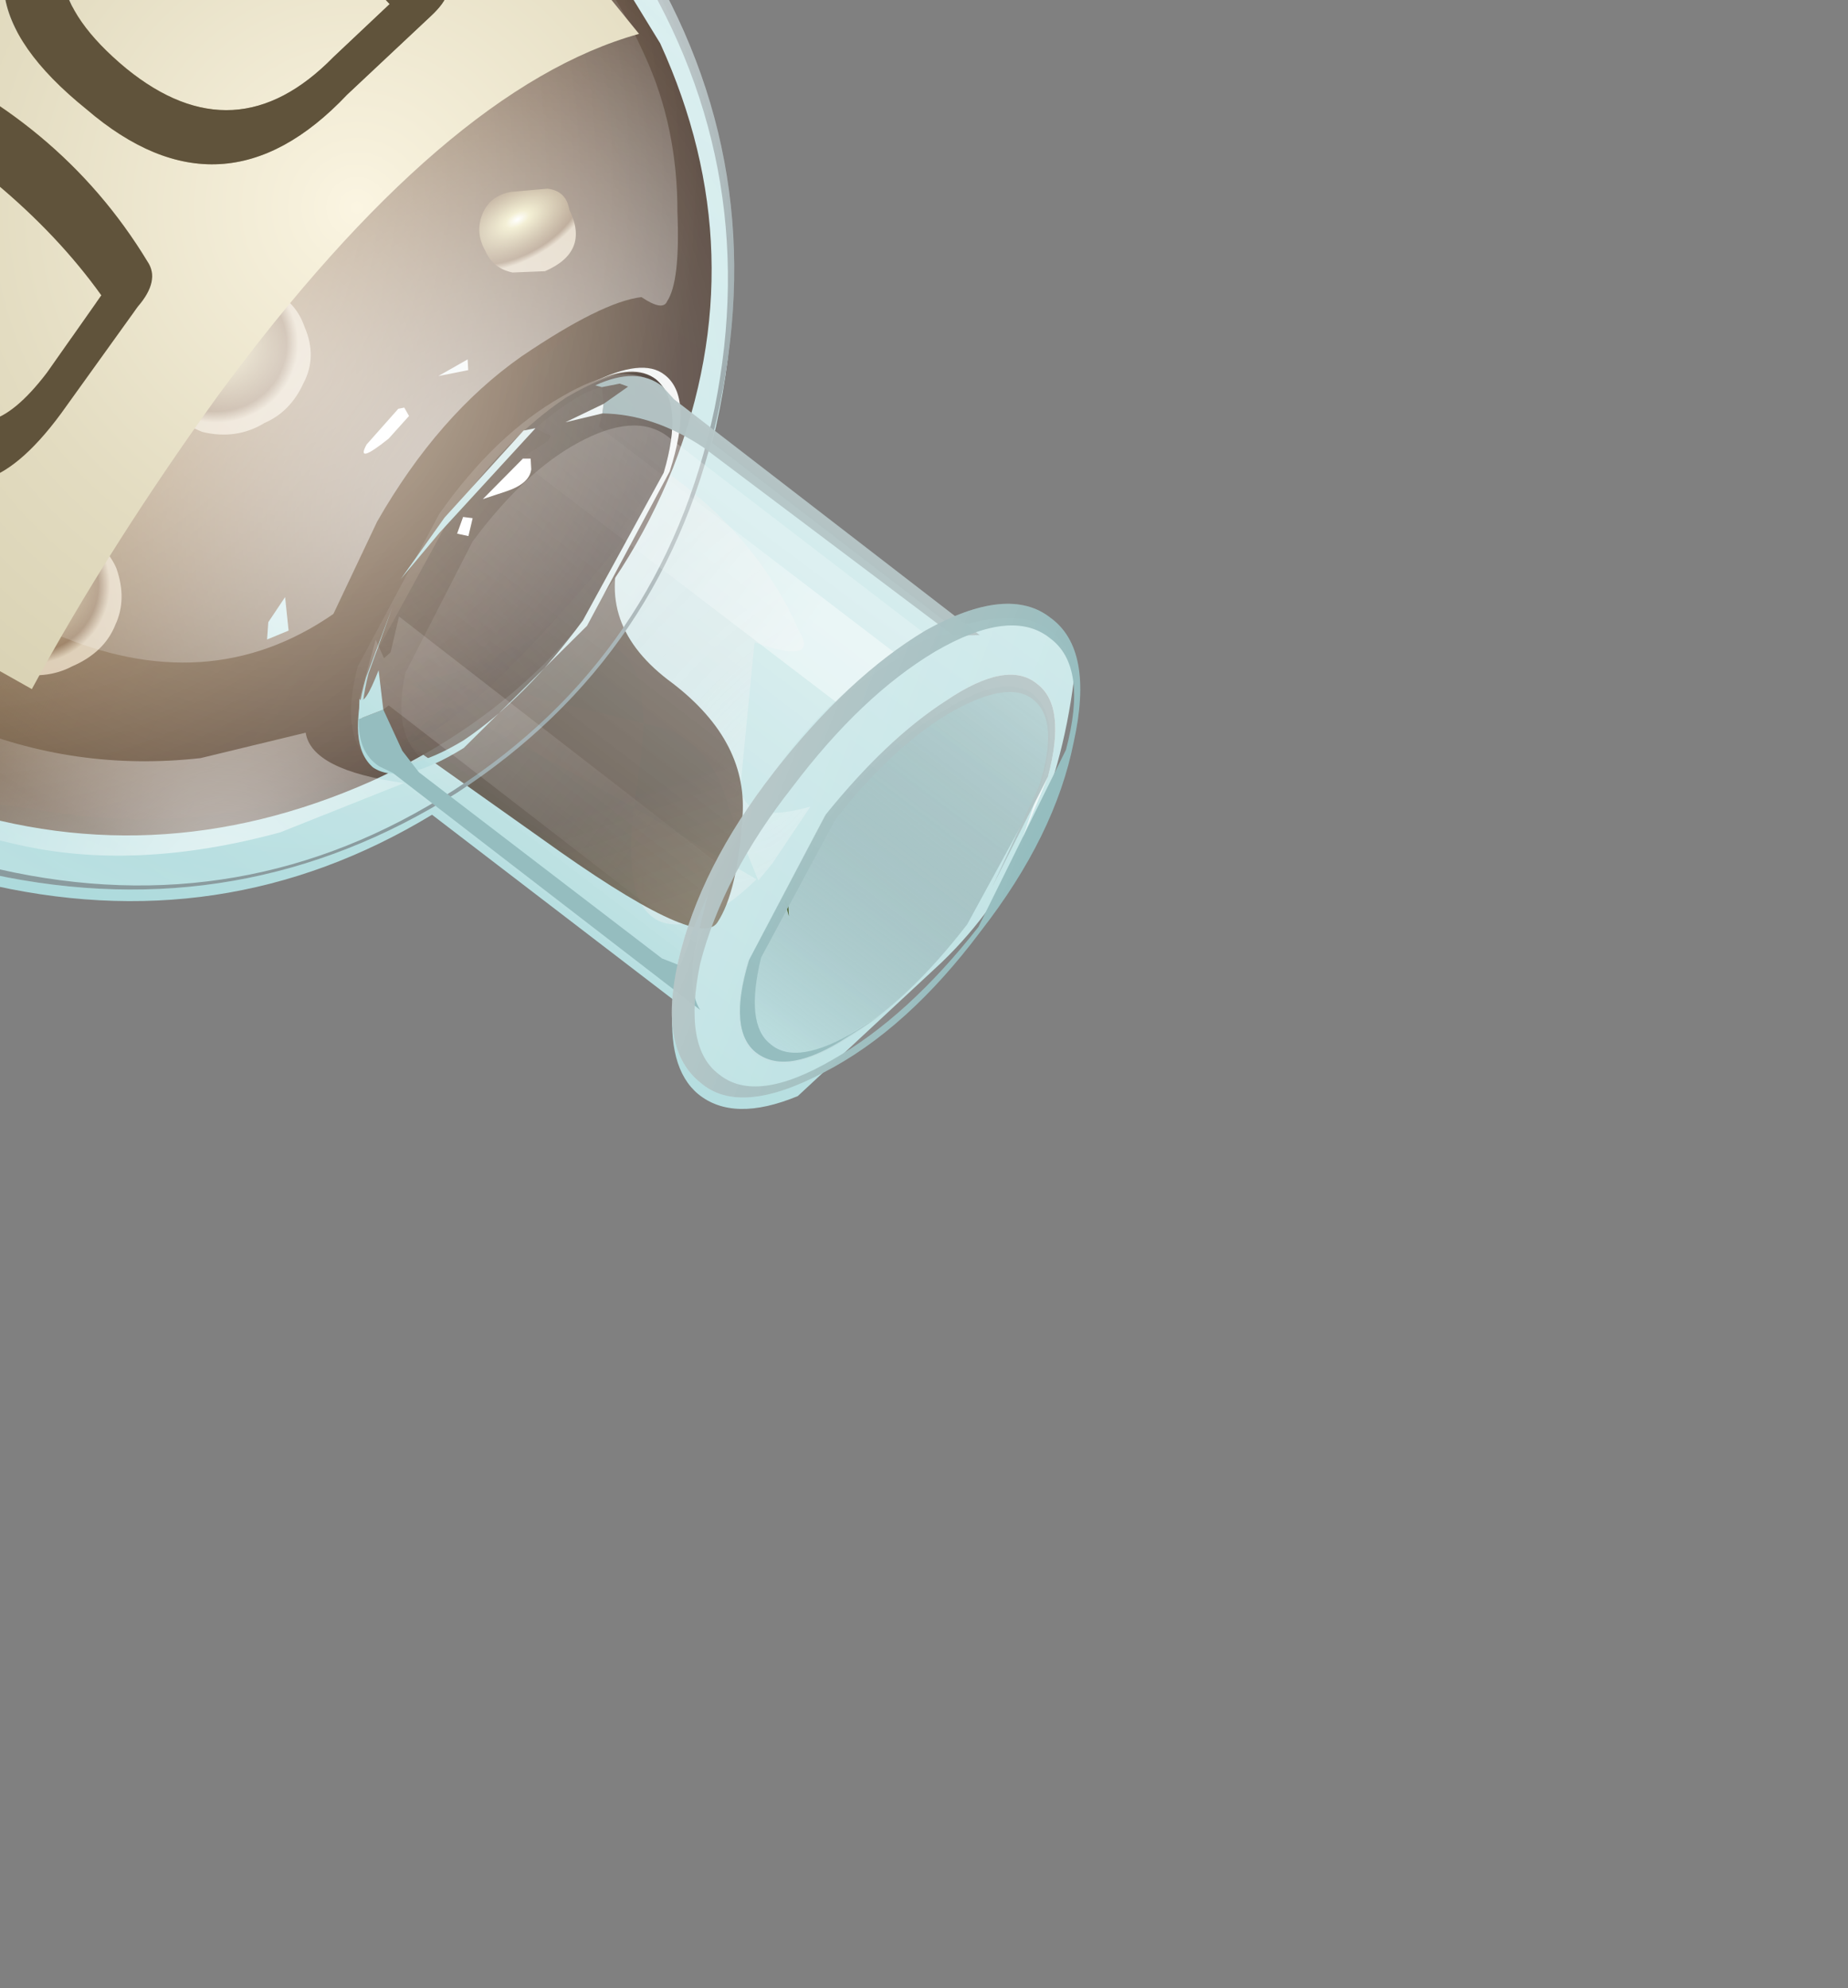 <?xml version="1.0" encoding="UTF-8" standalone="no"?>
<svg xmlns:xlink="http://www.w3.org/1999/xlink" height="46.15px" width="42.9px" xmlns="http://www.w3.org/2000/svg">
  <rect width="100%" height="100%" fill="#808080" stroke="none"/>
  <g transform="matrix(1.0, 0.0, 0.0, 1.0, 0.0, 0.0)">
    <use height="39.55" transform="matrix(-0.556, 0.83, -0.83, -0.556, 31.401, 8.457)" width="28.65" xlink:href="#shape0"/>
    <use height="17.75" transform="matrix(0.995, -0.43, 0.43, 0.995, -11.652, 5.934)" width="24.65" xlink:href="#shape1"/>
    <use height="9.6" transform="matrix(-0.556, 0.83, -0.83, -0.556, 21.205, 16.95)" width="6.9" xlink:href="#shape2"/>
    <use height="39.85" transform="matrix(-0.556, 0.83, -0.83, -0.556, 31.678, 8.402)" width="28.65" xlink:href="#shape3"/>
  </g>
  <defs>
    <g id="shape0" transform="matrix(1.0, 0.0, 0.0, 1.0, 14.8, 12.75)">
      <path d="M7.75 -9.55 Q7.65 -8.6 6.25 -7.85 L5.8 -0.8 Q10.95 1.6 12.95 7.05 14.95 12.55 12.6 17.95 10.25 23.5 4.7 25.7 -0.8 27.95 -6.2 25.65 -11.6 23.3 -13.8 17.75 -15.95 12.15 -13.55 6.65 -11.05 0.8 -5.0 -1.4 L-4.55 -8.45 Q-5.8 -9.45 -5.75 -10.3 -5.75 -10.95 -5.1 -11.45 -1.4 -13.3 2.05 -12.55 L6.5 -11.5 Q7.85 -10.6 7.75 -9.55" fill="url(#gradient0)" fill-rule="evenodd" stroke="none"/>
      <path d="M-12.65 8.85 L-10.65 5.95 Q-8.95 3.3 -7.8 2.65 L-5.15 2.75 Q-3.65 3.3 -3.05 2.75 -2.2 2.15 -2.95 0.9 L-3.85 -0.8 Q-3.8 -3.45 -2.5 -5.5 -2.1 -6.35 -1.7 -4.8 L-1.6 -4.85 1.1 -6.3 Q2.1 -6.85 0.75 -8.0 L2.35 -8.0 2.85 -7.95 1.8 -6.4 Q0.9 -5.4 1.1 -4.25 L1.3 -3.7 0.6 -3.15 Q-0.4 -1.95 1.05 -0.5 1.25 -0.35 2.6 0.45 L3.55 1.3 3.5 0.35 Q5.8 0.95 6.25 1.3 9.1 3.25 10.65 6.55 12.25 9.95 12.55 10.15 14.05 11.3 11.1 12.3 7.75 13.65 0.65 13.2 -6.2 12.75 -10.15 11.0 -13.45 9.55 -12.65 8.85 M3.5 0.35 Q1.8 -0.05 2.1 -0.4 2.45 -0.75 2.0 -1.8 L1.3 -3.7 1.9 -4.05 3.05 -4.6 2.85 -7.9 Q4.25 -7.6 4.75 -6.95 5.5 -5.85 3.05 -4.6 L3.2 -2.7 3.5 0.35" fill="url(#gradient1)" fill-rule="evenodd" stroke="none"/>
      <path d="M6.25 -10.15 Q6.2 -9.3 4.55 -8.8 L0.75 -8.4 Q-1.5 -8.6 -3.0 -9.25 -4.6 -9.9 -4.5 -10.8 -4.45 -11.65 -2.85 -12.2 L1.0 -12.55 Q3.25 -12.4 4.75 -11.7 6.3 -11.05 6.25 -10.15" fill="url(#gradient2)" fill-rule="evenodd" stroke="none"/>
    </g>
    <linearGradient gradientTransform="matrix(0.017, 6.0E-4, 6.0E-4, -0.017, -0.15, 3.35)" gradientUnits="userSpaceOnUse" id="gradient0" spreadMethod="pad" x1="-819.2" x2="819.2">
      <stop offset="0.0" stop-color="#d9eeef"/>
      <stop offset="1.0" stop-color="#abd9db"/>
    </linearGradient>
    <radialGradient cx="0" cy="0" gradientTransform="matrix(-0.001, 0.021, 0.04, 0.003, 0.95, -7.2)" gradientUnits="userSpaceOnUse" id="gradient1" r="819.2" spreadMethod="pad">
      <stop offset="0.0" stop-color="#ffffff" stop-opacity="0.259"/>
      <stop offset="0.165" stop-color="#ebebeb" stop-opacity="0.369"/>
      <stop offset="0.859" stop-color="#e0e0e0" stop-opacity="0.459"/>
      <stop offset="1.0" stop-color="#ededed" stop-opacity="0.227"/>
    </radialGradient>
    <linearGradient gradientTransform="matrix(0.006, 4.0E-4, 7.0E-4, -0.012, 0.85, -10.5)" gradientUnits="userSpaceOnUse" id="gradient2" spreadMethod="pad" x1="-819.2" x2="819.2">
      <stop offset="0.0" stop-color="#000000" stop-opacity="0.086"/>
      <stop offset="1.0" stop-color="#bcd9db" stop-opacity="0.42"/>
    </linearGradient>
    <g id="shape1" transform="matrix(1.0, 0.0, 0.0, 1.0, 12.4, -8.45)">
      <path d="M-0.3 14.65 Q3.9 14.55 7.2 13.7 10.5 12.95 11.9 11.7 L12.25 14.15 Q12.35 19.1 8.9 22.6 5.35 26.1 0.3 26.2 -4.85 26.25 -8.5 22.85 -12.15 19.4 -12.3 14.45 L-12.1 12.35 Q-10.45 13.4 -7.3 14.1 L-0.3 14.65" fill="url(#gradient3)" fill-rule="evenodd" stroke="none"/>
      <path d="M2.85 16.7 Q2.85 17.4 2.35 17.8 1.85 18.25 1.25 18.25 0.55 18.35 -0.05 17.9 -0.55 17.4 -0.55 16.8 -0.55 16.1 -0.05 15.6 0.45 15.15 1.1 15.2 1.85 15.1 2.4 15.6 2.9 16.05 2.85 16.7" fill="url(#gradient4)" fill-rule="evenodd" stroke="none"/>
      <path d="M3.2 12.3 Q3.2 13.2 2.2 13.25 1.15 13.25 1.15 12.3 1.15 11.4 2.15 11.35 3.15 11.45 3.2 12.3" fill="url(#gradient5)" fill-rule="evenodd" stroke="none"/>
      <path d="M-2.9 19.85 Q-2.95 20.55 -3.4 20.95 -3.85 21.4 -4.6 21.4 -5.25 21.45 -5.85 21.0 -6.3 20.55 -6.35 19.95 L-5.9 18.8 Q-5.35 18.35 -4.65 18.35 -4.0 18.3 -3.45 18.8 -2.9 19.2 -2.9 19.85" fill="url(#gradient6)" fill-rule="evenodd" stroke="none"/>
      <path d="M9.05 16.65 Q9.1 17.65 8.05 17.65 L7.4 17.4 Q7.05 17.15 7.05 16.75 7.0 16.3 7.3 16.0 7.6 15.7 8.05 15.8 L8.8 16.05 Q9.15 16.25 9.05 16.65" fill="url(#gradient7)" fill-rule="evenodd" stroke="none"/>
      <path d="M-8.9 9.5 Q-5.35 8.5 -0.35 8.45 4.75 8.4 8.2 9.25 11.8 10.1 11.9 11.3 11.9 12.6 8.35 13.4 4.85 14.4 -0.25 14.45 -5.2 14.55 -8.75 13.7 -12.35 12.95 -12.4 11.6 -12.45 10.45 -8.9 9.5" fill="url(#gradient8)" fill-rule="evenodd" stroke="none"/>
      <path d="M8.35 13.4 Q11.8 12.55 11.95 11.35 11.8 12.75 9.0 13.7 5.75 14.9 -0.05 14.95 -5.85 15.0 -9.3 14.0 -12.25 13.0 -12.4 11.7 -12.2 12.95 -8.75 13.7 -5.2 14.55 -0.25 14.45 4.85 14.4 8.35 13.4" fill="url(#gradient9)" fill-rule="evenodd" stroke="none"/>
    </g>
    <radialGradient cx="0" cy="0" gradientTransform="matrix(0.009, 0.018, 0.018, -0.009, -2.95, 10.6)" gradientUnits="userSpaceOnUse" id="gradient3" r="819.2" spreadMethod="pad">
      <stop offset="0.0" stop-color="#e49c3f" stop-opacity="0.667"/>
      <stop offset="0.988" stop-color="#331a0e" stop-opacity="0.847"/>
    </radialGradient>
    <radialGradient cx="0" cy="0" gradientTransform="matrix(8.0E-4, 0.002, 0.002, -7.0E-4, 0.95, 16.25)" gradientUnits="userSpaceOnUse" id="gradient4" r="819.2" spreadMethod="pad">
      <stop offset="0.0" stop-color="#ffffff"/>
      <stop offset="0.165" stop-color="#e8e0ab"/>
      <stop offset="0.859" stop-color="#8a6846" stop-opacity="0.847"/>
      <stop offset="1.0" stop-color="#e6d6ba" stop-opacity="0.847"/>
    </radialGradient>
    <radialGradient cx="0" cy="0" gradientTransform="matrix(5.0E-4, 0.001, 0.001, -4.0E-4, 2.05, 12.0)" gradientUnits="userSpaceOnUse" id="gradient5" r="819.2" spreadMethod="pad">
      <stop offset="0.0" stop-color="#ffffff"/>
      <stop offset="0.165" stop-color="#e8e0ab"/>
      <stop offset="0.859" stop-color="#8a6846" stop-opacity="0.847"/>
      <stop offset="1.0" stop-color="#e6d6ba" stop-opacity="0.847"/>
    </radialGradient>
    <radialGradient cx="0" cy="0" gradientTransform="matrix(8.0E-4, 0.002, 0.002, -7.0E-4, -4.8, 19.4)" gradientUnits="userSpaceOnUse" id="gradient6" r="819.2" spreadMethod="pad">
      <stop offset="0.0" stop-color="#ffffff"/>
      <stop offset="0.165" stop-color="#e8e0ab"/>
      <stop offset="0.859" stop-color="#8a6846" stop-opacity="0.847"/>
      <stop offset="1.0" stop-color="#e6d6ba" stop-opacity="0.847"/>
    </radialGradient>
    <radialGradient cx="0" cy="0" gradientTransform="matrix(5.0E-4, 0.001, 0.002, -4.0E-4, 7.95, 16.4)" gradientUnits="userSpaceOnUse" id="gradient7" r="819.2" spreadMethod="pad">
      <stop offset="0.0" stop-color="#ffffff"/>
      <stop offset="0.165" stop-color="#e8e0ab"/>
      <stop offset="0.859" stop-color="#8a6846" stop-opacity="0.847"/>
      <stop offset="1.0" stop-color="#e6d6ba" stop-opacity="0.847"/>
    </radialGradient>
    <radialGradient cx="0" cy="0" gradientTransform="matrix(0.007, 0.013, 0.013, -0.007, -3.2, 8.0)" gradientUnits="userSpaceOnUse" id="gradient8" r="819.2" spreadMethod="pad">
      <stop offset="0.0" stop-color="#e8b140" stop-opacity="0.667"/>
      <stop offset="0.988" stop-color="#38300f" stop-opacity="0.847"/>
    </radialGradient>
    <radialGradient cx="0" cy="0" gradientTransform="matrix(0.006, 0.012, 0.013, -0.006, -3.1, 11.2)" gradientUnits="userSpaceOnUse" id="gradient9" r="819.2" spreadMethod="pad">
      <stop offset="0.0" stop-color="#fdf8d8"/>
      <stop offset="0.988" stop-color="#b0aa7b" stop-opacity="0.847"/>
    </radialGradient>
    <g id="shape2" transform="matrix(1.0, 0.0, 0.0, 1.0, 2.05, 9.0)">
      <path d="M2.85 -8.7 L2.95 -8.85 3.15 -9.0 2.85 -8.65 2.85 -8.7" fill="url(#gradient10)" fill-rule="evenodd" stroke="none"/>
      <path d="M4.85 -3.2 L4.75 0.6 Q3.55 -0.4 -2.05 -0.95 0.0 -1.35 0.15 -3.6 0.25 -5.9 1.8 -6.8 3.35 -7.7 4.2 -7.7 5.0 -7.7 4.85 -3.2" fill="url(#gradient11)" fill-rule="evenodd" stroke="none"/>
    </g>
    <radialGradient cx="0" cy="0" gradientTransform="matrix(0.015, 0.0, 0.0, 0.015, 0.65, 1.55)" gradientUnits="userSpaceOnUse" id="gradient10" r="819.2" spreadMethod="pad">
      <stop offset="0.0" stop-color="#dbf844" stop-opacity="0.667"/>
      <stop offset="0.988" stop-color="#2a3a0f" stop-opacity="0.847"/>
    </radialGradient>
    <linearGradient gradientTransform="matrix(-0.009, 0.012, -0.794, -0.606, 1.2, -20.7)" gradientUnits="userSpaceOnUse" id="gradient11" spreadMethod="pad" x1="-819.2" x2="819.2">
      <stop offset="0.0" stop-color="#b3d3c1" stop-opacity="0.0"/>
      <stop offset="0.345" stop-color="#baa565" stop-opacity="0.667"/>
      <stop offset="0.988" stop-color="#4f3e32" stop-opacity="0.847"/>
    </linearGradient>
    <g id="shape3" transform="matrix(1.0, 0.0, 0.0, 1.0, 15.0, 12.95)">
      <path d="M-3.25 4.25 L-2.75 4.75 -3.45 4.4 -3.25 4.25" fill="url(#gradient12)" fill-rule="evenodd" stroke="none"/>
      <path d="M-3.25 4.25 L-2.75 4.75 -3.45 4.4 -3.25 4.25" fill="url(#gradient13)" fill-rule="evenodd" stroke="none"/>
      <path d="M4.55 4.65 L4.2 4.85 3.5 4.85 4.1 4.35 4.55 4.65" fill="url(#gradient14)" fill-rule="evenodd" stroke="none"/>
      <path d="M4.55 4.65 L4.2 4.85 3.5 4.85 4.1 4.35 4.55 4.65" fill="url(#gradient15)" fill-rule="evenodd" stroke="none"/>
      <path d="M-1.6 4.8 L-0.9 4.9 Q0.05 5.2 -0.5 5.25 L-1.6 5.1 -1.7 5.0 -1.6 4.8" fill="#ffffff" fill-rule="evenodd" stroke="none"/>
      <path d="M-13.95 17.8 Q-16.15 12.25 -13.75 6.7 -11.4 1.2 -5.85 -1.05 -0.35 -3.3 5.05 -1.0 10.45 1.4 12.65 6.95 14.8 12.5 12.4 18.05 10.0 23.55 4.45 25.75 -1.05 28.05 -6.4 25.7 -11.85 23.35 -13.95 17.8" fill="url(#gradient16)" fill-rule="evenodd" stroke="none"/>
      <path d="M-6.3 25.25 Q-1.0 27.55 4.5 25.35 9.85 23.2 12.2 17.75 14.6 12.25 12.45 6.85 10.35 1.4 5.05 -0.9 -0.25 -3.2 -5.7 -1.0 -11.15 1.25 -13.45 6.65 -15.8 12.1 -13.7 17.5 -11.6 22.95 -6.3 25.25 M4.45 25.75 Q-1.05 28.05 -6.4 25.7 -11.85 23.35 -13.95 17.8 -16.15 12.25 -13.75 6.7 -11.4 1.2 -5.85 -1.05 -0.35 -3.3 5.05 -1.0 10.45 1.4 12.65 6.95 14.8 12.5 12.4 18.05 10.0 23.55 4.45 25.75" fill="url(#gradient17)" fill-rule="evenodd" stroke="none"/>
      <path d="M-13.35 11.65 Q-13.55 8.0 -11.6 4.9 -10.65 3.35 -9.0 2.25 -7.7 1.3 -7.15 1.3 -6.9 1.25 -6.9 1.85 -6.3 2.55 -4.2 3.4 -2.0 4.25 0.85 4.05 L3.2 3.7 Q6.5 5.0 7.2 8.9 L7.25 12.6 Q7.4 15.35 5.35 17.35 1.25 21.3 -9.95 17.15 -13.2 15.95 -13.35 11.65" fill="url(#gradient18)" fill-rule="evenodd" stroke="none"/>
      <path d="M5.85 2.7 Q6.5 2.1 5.55 0.15 L8.1 1.9 Q10.75 4.2 11.75 6.85 12.8 9.5 12.6 12.55 L12.15 15.05 9.85 15.4 10.35 14.2 Q10.7 12.35 10.15 9.5 9.6 6.65 7.7 4.4 L5.85 2.7" fill="url(#gradient19)" fill-rule="evenodd" stroke="none"/>
      <path d="M-5.7 0.4 Q-5.65 -0.45 -3.9 -0.95 L0.15 -1.35 4.1 -0.55 Q5.65 0.15 5.65 0.95 5.55 1.75 4.0 2.25 L2.3 2.65 3.9 2.25 Q5.3 1.75 5.4 1.0 5.45 0.25 3.95 -0.45 2.35 -1.1 0.1 -1.2 L-3.8 -0.85 Q-5.4 -0.35 -5.5 0.5 -5.55 1.15 -4.6 1.7 -5.75 1.05 -5.7 0.4" fill="url(#gradient20)" fill-rule="evenodd" stroke="none"/>
      <path d="M0.1 -1.2 Q2.35 -1.1 3.95 -0.45 5.45 0.25 5.4 1.0 5.3 1.85 3.7 2.35 L-0.2 2.7 Q-2.45 2.65 -4.0 2.0 -5.55 1.25 -5.5 0.5 -5.4 -0.35 -3.8 -0.85 L0.1 -1.2" fill="url(#gradient21)" fill-rule="evenodd" stroke="none"/>
      <path d="M-2.9 -12.2 Q-4.5 -11.65 -4.55 -10.8 -4.65 -9.9 -3.05 -9.25 -1.55 -8.6 0.7 -8.4 L4.5 -8.8 Q6.15 -9.3 6.2 -10.15 6.25 -11.05 4.7 -11.7 3.2 -12.4 0.95 -12.55 L-2.9 -12.2 M0.55 -6.85 Q-2.25 -7.05 -4.15 -7.95 -6.1 -8.95 -6.0 -10.2 -5.95 -11.45 -3.9 -12.25 -1.85 -13.1 0.95 -12.9 3.8 -12.75 5.7 -11.7 7.65 -10.65 7.5 -9.45 7.4 -8.2 5.45 -7.45 3.35 -6.65 0.55 -6.85" fill="url(#gradient22)" fill-rule="evenodd" stroke="none"/>
      <path d="M-3.95 2.1 Q-5.5 1.35 -5.4 0.45 L-5.35 0.0 -4.7 -9.0 Q-4.45 -8.15 -3.0 -7.55 -1.4 -6.9 0.55 -6.85 L4.2 -7.15 Q5.75 -7.6 6.15 -8.4 L5.55 0.6 5.6 1.0 Q5.5 2.0 3.9 2.55 L-0.1 2.95 Q-2.35 2.9 -3.95 2.1" fill="url(#gradient23)" fill-rule="evenodd" stroke="none"/>
      <path d="M-4.55 -0.45 L-4.05 -8.25 Q-2.6 -7.1 0.55 -6.95 3.6 -6.75 5.25 -7.75 L4.8 -0.3 4.85 0.05 Q4.8 1.0 3.4 1.55 L0.0 1.95 Q-2.0 1.85 -3.25 1.2 -4.6 0.5 -4.55 -0.45" fill="url(#gradient24)" fill-rule="evenodd" stroke="none"/>
      <path d="M-2.8 2.4 L-3.0 2.2 0.25 2.7 1.65 2.85 -0.1 2.8 -2.8 2.4" fill="url(#gradient25)" fill-rule="evenodd" stroke="none"/>
      <path d="M-4.75 -9.05 L-4.4 -8.55 -4.8 -1.3 Q-4.8 0.1 -4.15 1.1 L-4.35 1.2 -5.0 0.95 -4.95 1.15 -4.65 1.45 -4.6 1.6 Q-5.5 1.05 -5.45 0.3 L-5.35 -0.1 -4.75 -9.05" fill="url(#gradient26)" fill-rule="evenodd" stroke="none"/>
      <path d="M5.6 -7.1 L5.5 -7.55 4.85 -7.4 4.85 -7.55 Q5.85 -7.95 6.1 -8.5 L5.5 0.5 5.55 0.85 Q5.55 1.45 4.9 1.85 L4.4 1.5 4.95 0.6 5.15 0.0 5.6 -7.1" fill="url(#gradient27)" fill-rule="evenodd" stroke="none"/>
      <path d="M-4.35 1.2 L-3.5 1.7 -4.15 1.1 -3.85 1.0 -3.3 -7.8 Q-2.45 -7.4 -1.6 -7.15 L-2.15 1.75 -2.35 1.9 -2.2 2.1 -2.9 1.8 -3.05 1.8 -3.0 2.2 Q-4.25 1.85 -4.65 1.45 L-4.35 1.2" fill="url(#gradient28)" fill-rule="evenodd" stroke="none"/>
      <path d="M-3.5 1.7 L-4.35 1.2 -4.15 1.1 -3.5 1.7" fill="url(#gradient29)" fill-rule="evenodd" stroke="none"/>
      <path d="M-3.5 1.7 L-4.35 1.2 -4.15 1.1 -3.5 1.7" fill="url(#gradient30)" fill-rule="evenodd" stroke="none"/>
      <path d="M3.05 -7.0 L3.75 -7.15 4.8 -7.35 4.85 -7.4 4.25 1.45 4.4 1.5 3.7 2.1 Q4.6 1.9 4.5 2.1 L3.15 2.55 3.4 2.15 3.2 2.1 2.4 2.4 3.05 -7.0" fill="url(#gradient31)" fill-rule="evenodd" stroke="none"/>
      <path d="M4.8 -7.35 L3.75 -7.15 4.85 -7.55 4.85 -7.4 4.8 -7.35" fill="url(#gradient32)" fill-rule="evenodd" stroke="none"/>
      <path d="M4.8 -7.35 L3.75 -7.15 4.85 -7.55 4.85 -7.4 4.8 -7.35" fill="url(#gradient33)" fill-rule="evenodd" stroke="none"/>
      <path d="M4.4 1.5 L4.9 1.85 4.5 2.1 Q4.6 1.9 3.7 2.1 L4.4 1.5" fill="url(#gradient34)" fill-rule="evenodd" stroke="none"/>
      <path d="M4.4 1.5 L4.9 1.85 4.5 2.1 Q4.6 1.9 3.7 2.1 L4.4 1.5" fill="url(#gradient35)" fill-rule="evenodd" stroke="none"/>
      <path d="M-2.35 1.9 L-2.15 1.75 Q-1.85 1.6 -1.4 1.95 L-0.95 2.3 -2.25 2.05 -2.35 1.9" fill="#ffffff" fill-rule="evenodd" stroke="none"/>
      <path d="M-0.45 2.25 L-0.05 2.1 0.05 2.35 -0.35 2.45 -0.45 2.25" fill="#ffffff" fill-rule="evenodd" stroke="none"/>
      <path d="M-3.65 -12.2 Q-5.55 -11.55 -5.6 -10.45 -5.7 -9.3 -3.85 -8.4 -2.05 -7.55 0.6 -7.4 3.2 -7.2 5.2 -7.9 7.05 -8.65 7.1 -9.7 7.2 -10.8 5.35 -11.7 3.55 -12.6 0.9 -12.8 L-3.65 -12.2 M0.55 -6.85 Q-2.25 -7.05 -4.15 -7.95 -6.1 -8.95 -6.0 -10.2 -5.95 -11.45 -3.9 -12.25 -1.85 -13.1 0.95 -12.9 3.8 -12.75 5.7 -11.7 7.65 -10.65 7.5 -9.45 7.4 -8.2 5.45 -7.45 3.35 -6.65 0.55 -6.85" fill="url(#gradient36)" fill-rule="evenodd" stroke="none"/>
      <path d="M-3.05 -9.25 Q-4.65 -9.9 -4.55 -10.8 -4.5 -11.65 -2.9 -12.2 L-1.4 -12.5 -2.7 -12.15 Q-4.25 -11.7 -4.3 -10.8 -4.3 -10.0 -2.85 -9.35 -1.45 -8.65 0.7 -8.5 L4.4 -8.9 Q5.95 -9.4 5.95 -10.2 5.95 -11.05 4.65 -11.7 L3.95 -12.0 4.75 -11.65 Q6.2 -11.0 6.2 -10.15 6.15 -9.3 4.5 -8.8 L0.7 -8.4 Q-1.55 -8.6 -3.05 -9.25" fill="url(#gradient37)" fill-rule="evenodd" stroke="none"/>
      <path d="M-3.05 -9.25 Q-4.65 -9.9 -4.55 -10.8 -4.5 -11.65 -2.9 -12.2 L-0.05 -12.55 -2.6 -12.15 Q-4.15 -11.7 -4.2 -10.9 -4.25 -10.15 -2.8 -9.45 -1.4 -8.8 0.7 -8.65 L4.3 -9.0 Q5.8 -9.55 5.85 -10.3 5.95 -11.1 4.45 -11.8 L3.9 -12.05 4.7 -11.7 Q6.25 -11.05 6.2 -10.15 6.15 -9.3 4.5 -8.8 L0.7 -8.4 Q-1.55 -8.6 -3.05 -9.25" fill="url(#gradient38)" fill-rule="evenodd" stroke="none"/>
      <path d="M0.05 12.3 L2.25 12.35 Q4.7 12.5 4.05 14.05 3.85 14.85 3.1 15.45 L1.35 15.85 -0.75 15.8 Q-0.55 13.9 0.05 12.3 M0.45 8.75 Q4.8 8.9 8.55 8.55 L8.9 13.05 Q8.9 15.15 8.3 18.45 L7.6 21.45 5.3 22.05 Q2.0 22.6 -3.2 21.85 -7.0 21.35 -9.6 19.9 L-11.4 18.55 -12.1 17.35 Q-12.8 15.85 -13.15 13.95 -13.6 11.0 -12.75 7.9 L-11.95 5.3 Q-8.4 8.35 0.45 8.75 M-9.3 10.5 L-7.55 10.9 Q-4.35 11.5 -4.65 14.75 -5.0 18.2 -7.7 17.5 L-9.6 16.9 Q-10.1 13.65 -9.3 10.5 M-7.0 10.15 L-9.6 9.55 Q-10.45 9.35 -10.5 9.85 -11.5 13.15 -10.8 16.75 -10.7 17.35 -10.0 17.6 L-7.35 18.4 Q-3.75 19.5 -3.35 15.0 -2.85 10.85 -7.0 10.15 M3.95 16.05 Q5.0 15.25 5.45 14.05 6.25 11.7 2.85 11.55 L-0.2 11.45 Q-1.0 11.35 -1.2 11.85 -2.85 15.4 -2.0 19.55 -1.9 20.2 -1.15 20.2 -0.4 20.4 -0.6 19.65 L-0.85 16.75 1.35 16.9 Q2.75 16.75 3.95 16.05" fill="url(#gradient39)" fill-rule="evenodd" stroke="none"/>
      <path d="M0.05 12.3 Q-0.55 13.9 -0.75 15.8 L1.35 15.85 3.1 15.45 Q3.85 14.85 4.05 14.05 4.7 12.5 2.25 12.35 L0.05 12.3 M3.95 16.05 Q2.75 16.75 1.35 16.9 L-0.85 16.75 -0.6 19.65 Q-0.4 20.4 -1.15 20.2 -1.9 20.2 -2.0 19.55 -2.85 15.4 -1.2 11.85 -1.0 11.35 -0.2 11.45 L2.85 11.55 Q6.25 11.7 5.45 14.05 5.0 15.25 3.95 16.05 M-7.0 10.15 Q-2.85 10.85 -3.35 15.0 -3.75 19.5 -7.35 18.4 L-10.0 17.6 Q-10.7 17.35 -10.8 16.75 -11.5 13.15 -10.5 9.85 -10.45 9.35 -9.6 9.55 L-7.0 10.15 M-9.3 10.5 Q-10.1 13.65 -9.6 16.9 L-7.7 17.5 Q-5.0 18.2 -4.65 14.75 -4.35 11.5 -7.55 10.9 L-9.3 10.5" fill="#60533b" fill-rule="evenodd" stroke="none"/>
    </g>
    <linearGradient gradientTransform="matrix(0.006, 1.0E-4, 3.0E-4, -0.011, 0.3, 4.6)" gradientUnits="userSpaceOnUse" id="gradient12" spreadMethod="pad" x1="-819.2" x2="819.2">
      <stop offset="0.0" stop-color="#ffffff" stop-opacity="0.949"/>
      <stop offset="1.0" stop-color="#abd9db"/>
    </linearGradient>
    <linearGradient gradientTransform="matrix(-1.0E-4, 0.002, 0.005, 1.0E-4, -3.0, 0.55)" gradientUnits="userSpaceOnUse" id="gradient13" spreadMethod="pad" x1="-819.2" x2="819.2">
      <stop offset="0.0" stop-color="#ffffff" stop-opacity="0.42"/>
      <stop offset="1.0" stop-color="#ffffff" stop-opacity="0.027"/>
    </linearGradient>
    <linearGradient gradientTransform="matrix(0.006, 1.0E-4, 3.0E-4, -0.012, 0.45, 4.55)" gradientUnits="userSpaceOnUse" id="gradient14" spreadMethod="pad" x1="-819.2" x2="819.2">
      <stop offset="0.0" stop-color="#ffffff"/>
      <stop offset="1.0" stop-color="#abd9db"/>
    </linearGradient>
    <linearGradient gradientTransform="matrix(0.0, -0.002, 0.005, 1.0E-4, 4.1, 0.6)" gradientUnits="userSpaceOnUse" id="gradient15" spreadMethod="pad" x1="-819.2" x2="819.2">
      <stop offset="0.0" stop-color="#ffffff" stop-opacity="0.137"/>
      <stop offset="1.0" stop-color="#ffffff" stop-opacity="0.027"/>
    </linearGradient>
    <radialGradient cx="0" cy="0" gradientTransform="matrix(0.002, 0.022, 0.02, -0.002, -1.05, 7.9)" gradientUnits="userSpaceOnUse" id="gradient16" r="819.2" spreadMethod="pad">
      <stop offset="0.0" stop-color="#ffffff" stop-opacity="0.478"/>
      <stop offset="0.71" stop-color="#ffffff" stop-opacity="0.082"/>
      <stop offset="0.867" stop-color="#ffffff" stop-opacity="0.2"/>
      <stop offset="1.0" stop-color="#ffffff" stop-opacity="0.027"/>
    </radialGradient>
    <radialGradient cx="0" cy="0" gradientTransform="matrix(0.024, -0.019, -0.019, -0.024, -10.45, 19.25)" gradientUnits="userSpaceOnUse" id="gradient17" r="819.2" spreadMethod="pad">
      <stop offset="0.0" stop-color="#ffffff" stop-opacity="0.949"/>
      <stop offset="1.0" stop-color="#8a9b9e"/>
    </radialGradient>
    <radialGradient cx="0" cy="0" gradientTransform="matrix(0.003, 0.016, 0.018, -0.002, -1.0, 2.25)" gradientUnits="userSpaceOnUse" id="gradient18" r="819.2" spreadMethod="pad">
      <stop offset="0.0" stop-color="#ffffff" stop-opacity="0.588"/>
      <stop offset="1.0" stop-color="#ffffff" stop-opacity="0.0"/>
    </radialGradient>
    <radialGradient cx="0" cy="0" gradientTransform="matrix(0.002, 0.01, 0.011, -0.002, 10.0, 2.35)" gradientUnits="userSpaceOnUse" id="gradient19" r="819.2" spreadMethod="pad">
      <stop offset="0.0" stop-color="#ffffff" stop-opacity="0.62"/>
      <stop offset="1.0" stop-color="#ffffff" stop-opacity="0.027"/>
    </radialGradient>
    <linearGradient gradientTransform="matrix(0.006, 0.003, 0.003, -0.006, -0.05, 0.7)" gradientUnits="userSpaceOnUse" id="gradient20" spreadMethod="pad" x1="-819.2" x2="819.2">
      <stop offset="0.0" stop-color="#ffffff" stop-opacity="0.949"/>
      <stop offset="1.0" stop-color="#abd9db"/>
    </linearGradient>
    <linearGradient gradientTransform="matrix(0.006, 0.002, 0.002, -0.006, 0.2, 0.8)" gradientUnits="userSpaceOnUse" id="gradient21" spreadMethod="pad" x1="-819.2" x2="819.2">
      <stop offset="0.0" stop-color="#000000" stop-opacity="0.247"/>
      <stop offset="1.0" stop-color="#000000" stop-opacity="0.027"/>
    </linearGradient>
    <linearGradient gradientTransform="matrix(-9.0E-4, -0.004, -0.004, 9.0E-4, 0.75, -9.85)" gradientUnits="userSpaceOnUse" id="gradient22" spreadMethod="pad" x1="-819.2" x2="819.2">
      <stop offset="0.0" stop-color="#ffffff" stop-opacity="0.22"/>
      <stop offset="1.0" stop-color="#ffffff" stop-opacity="0.027"/>
    </linearGradient>
    <linearGradient gradientTransform="matrix(0.007, 4.0E-4, 8.0E-4, -0.013, 0.25, -2.9)" gradientUnits="userSpaceOnUse" id="gradient23" spreadMethod="pad" x1="-819.2" x2="819.2">
      <stop offset="0.0" stop-color="#ffffff" stop-opacity="0.22"/>
      <stop offset="1.0" stop-color="#ffffff" stop-opacity="0.027"/>
    </linearGradient>
    <linearGradient gradientTransform="matrix(0.006, 4.0E-4, 7.0E-4, -0.011, 0.3, -3.0)" gradientUnits="userSpaceOnUse" id="gradient24" spreadMethod="pad" x1="-819.2" x2="819.2">
      <stop offset="0.0" stop-color="#ffffff" stop-opacity="0.22"/>
      <stop offset="1.0" stop-color="#ffffff" stop-opacity="0.027"/>
    </linearGradient>
    <linearGradient gradientTransform="matrix(0.007, 4.0E-4, 8.0E-4, -0.013, -0.1, 2.65)" gradientUnits="userSpaceOnUse" id="gradient25" spreadMethod="pad" x1="-819.2" x2="819.2">
      <stop offset="0.0" stop-color="#ffffff" stop-opacity="0.949"/>
      <stop offset="1.0" stop-color="#abd9db"/>
    </linearGradient>
    <linearGradient gradientTransform="matrix(0.007, 4.0E-4, 8.0E-4, -0.013, 0.25, -3.4)" gradientUnits="userSpaceOnUse" id="gradient26" spreadMethod="pad" x1="-819.2" x2="819.2">
      <stop offset="0.0" stop-color="#b7c6c7" stop-opacity="0.949"/>
      <stop offset="1.0" stop-color="#95bdbf"/>
    </linearGradient>
    <linearGradient gradientTransform="matrix(0.006, 2.0E-4, 2.0E-4, -0.006, 0.05, -3.5)" gradientUnits="userSpaceOnUse" id="gradient27" spreadMethod="pad" x1="-819.2" x2="819.2">
      <stop offset="0.0" stop-color="#b7c6c7" stop-opacity="0.949"/>
      <stop offset="1.0" stop-color="#95bdbf"/>
    </linearGradient>
    <linearGradient gradientTransform="matrix(-2.0E-4, 0.003, 0.005, 3.0E-4, -3.1, -3.25)" gradientUnits="userSpaceOnUse" id="gradient28" spreadMethod="pad" x1="-819.2" x2="819.2">
      <stop offset="0.0" stop-color="#ffffff" stop-opacity="0.42"/>
      <stop offset="1.0" stop-color="#ffffff" stop-opacity="0.027"/>
    </linearGradient>
    <linearGradient gradientTransform="matrix(0.007, 4.0E-4, 8.0E-4, -0.013, 0.0, 1.6)" gradientUnits="userSpaceOnUse" id="gradient29" spreadMethod="pad" x1="-819.2" x2="819.2">
      <stop offset="0.0" stop-color="#ffffff" stop-opacity="0.949"/>
      <stop offset="1.0" stop-color="#abd9db"/>
    </linearGradient>
    <linearGradient gradientTransform="matrix(-2.0E-4, 0.003, 0.005, 3.0E-4, -3.65, -3.25)" gradientUnits="userSpaceOnUse" id="gradient30" spreadMethod="pad" x1="-819.2" x2="819.2">
      <stop offset="0.0" stop-color="#ffffff" stop-opacity="0.42"/>
      <stop offset="1.0" stop-color="#ffffff" stop-opacity="0.027"/>
    </linearGradient>
    <linearGradient gradientTransform="matrix(2.0E-4, -0.003, 0.005, 3.0E-4, 3.8, -2.9)" gradientUnits="userSpaceOnUse" id="gradient31" spreadMethod="pad" x1="-819.2" x2="819.2">
      <stop offset="0.0" stop-color="#ffffff" stop-opacity="0.137"/>
      <stop offset="1.0" stop-color="#ffffff" stop-opacity="0.027"/>
    </linearGradient>
    <linearGradient gradientTransform="matrix(0.007, 4.0E-4, 9.0E-4, -0.014, 0.75, -7.55)" gradientUnits="userSpaceOnUse" id="gradient32" spreadMethod="pad" x1="-819.2" x2="819.2">
      <stop offset="0.0" stop-color="#ffffff"/>
      <stop offset="1.0" stop-color="#abd9db"/>
    </linearGradient>
    <linearGradient gradientTransform="matrix(2.0E-4, -0.003, 0.006, 3.0E-4, 4.05, -2.7)" gradientUnits="userSpaceOnUse" id="gradient33" spreadMethod="pad" x1="-819.2" x2="819.2">
      <stop offset="0.0" stop-color="#ffffff" stop-opacity="0.137"/>
      <stop offset="1.0" stop-color="#ffffff" stop-opacity="0.027"/>
    </linearGradient>
    <linearGradient gradientTransform="matrix(0.007, 4.0E-4, 9.0E-4, -0.014, 0.15, 1.55)" gradientUnits="userSpaceOnUse" id="gradient34" spreadMethod="pad" x1="-819.2" x2="819.2">
      <stop offset="0.0" stop-color="#ffffff"/>
      <stop offset="1.0" stop-color="#abd9db"/>
    </linearGradient>
    <linearGradient gradientTransform="matrix(2.0E-4, -0.003, 0.005, 3.0E-4, 4.65, -2.85)" gradientUnits="userSpaceOnUse" id="gradient35" spreadMethod="pad" x1="-819.2" x2="819.2">
      <stop offset="0.0" stop-color="#ffffff" stop-opacity="0.137"/>
      <stop offset="1.0" stop-color="#ffffff" stop-opacity="0.027"/>
    </linearGradient>
    <linearGradient gradientTransform="matrix(-9.0E-4, -0.004, -0.004, 9.0E-4, 0.75, -9.85)" gradientUnits="userSpaceOnUse" id="gradient36" spreadMethod="pad" x1="-819.2" x2="819.2">
      <stop offset="0.0" stop-color="#b7c6c7" stop-opacity="0.949"/>
      <stop offset="1.0" stop-color="#95bdbf"/>
    </linearGradient>
    <linearGradient gradientTransform="matrix(0.006, 0.003, 0.003, -0.006, 0.8, -10.5)" gradientUnits="userSpaceOnUse" id="gradient37" spreadMethod="pad" x1="-819.2" x2="819.2">
      <stop offset="0.0" stop-color="#ffffff" stop-opacity="0.949"/>
      <stop offset="1.0" stop-color="#abd9db"/>
    </linearGradient>
    <linearGradient gradientTransform="matrix(0.006, 4.0E-4, 7.0E-4, -0.012, 0.8, -10.5)" gradientUnits="userSpaceOnUse" id="gradient38" spreadMethod="pad" x1="-819.2" x2="819.2">
      <stop offset="0.0" stop-color="#b7c6c7" stop-opacity="0.949"/>
      <stop offset="1.0" stop-color="#95bdbf"/>
    </linearGradient>
    <radialGradient cx="0" cy="0" gradientTransform="matrix(0.005, 0.024, 0.024, -0.005, -4.95, 8.5)" gradientUnits="userSpaceOnUse" id="gradient39" r="819.2" spreadMethod="pad">
      <stop offset="0.0" stop-color="#fbf5e2"/>
      <stop offset="0.071" stop-color="#f6f0db"/>
      <stop offset="0.431" stop-color="#e3dcc1"/>
      <stop offset="0.749" stop-color="#d7d0b1"/>
      <stop offset="1.0" stop-color="#d3ccac"/>
    </radialGradient>
  </defs>
</svg>
